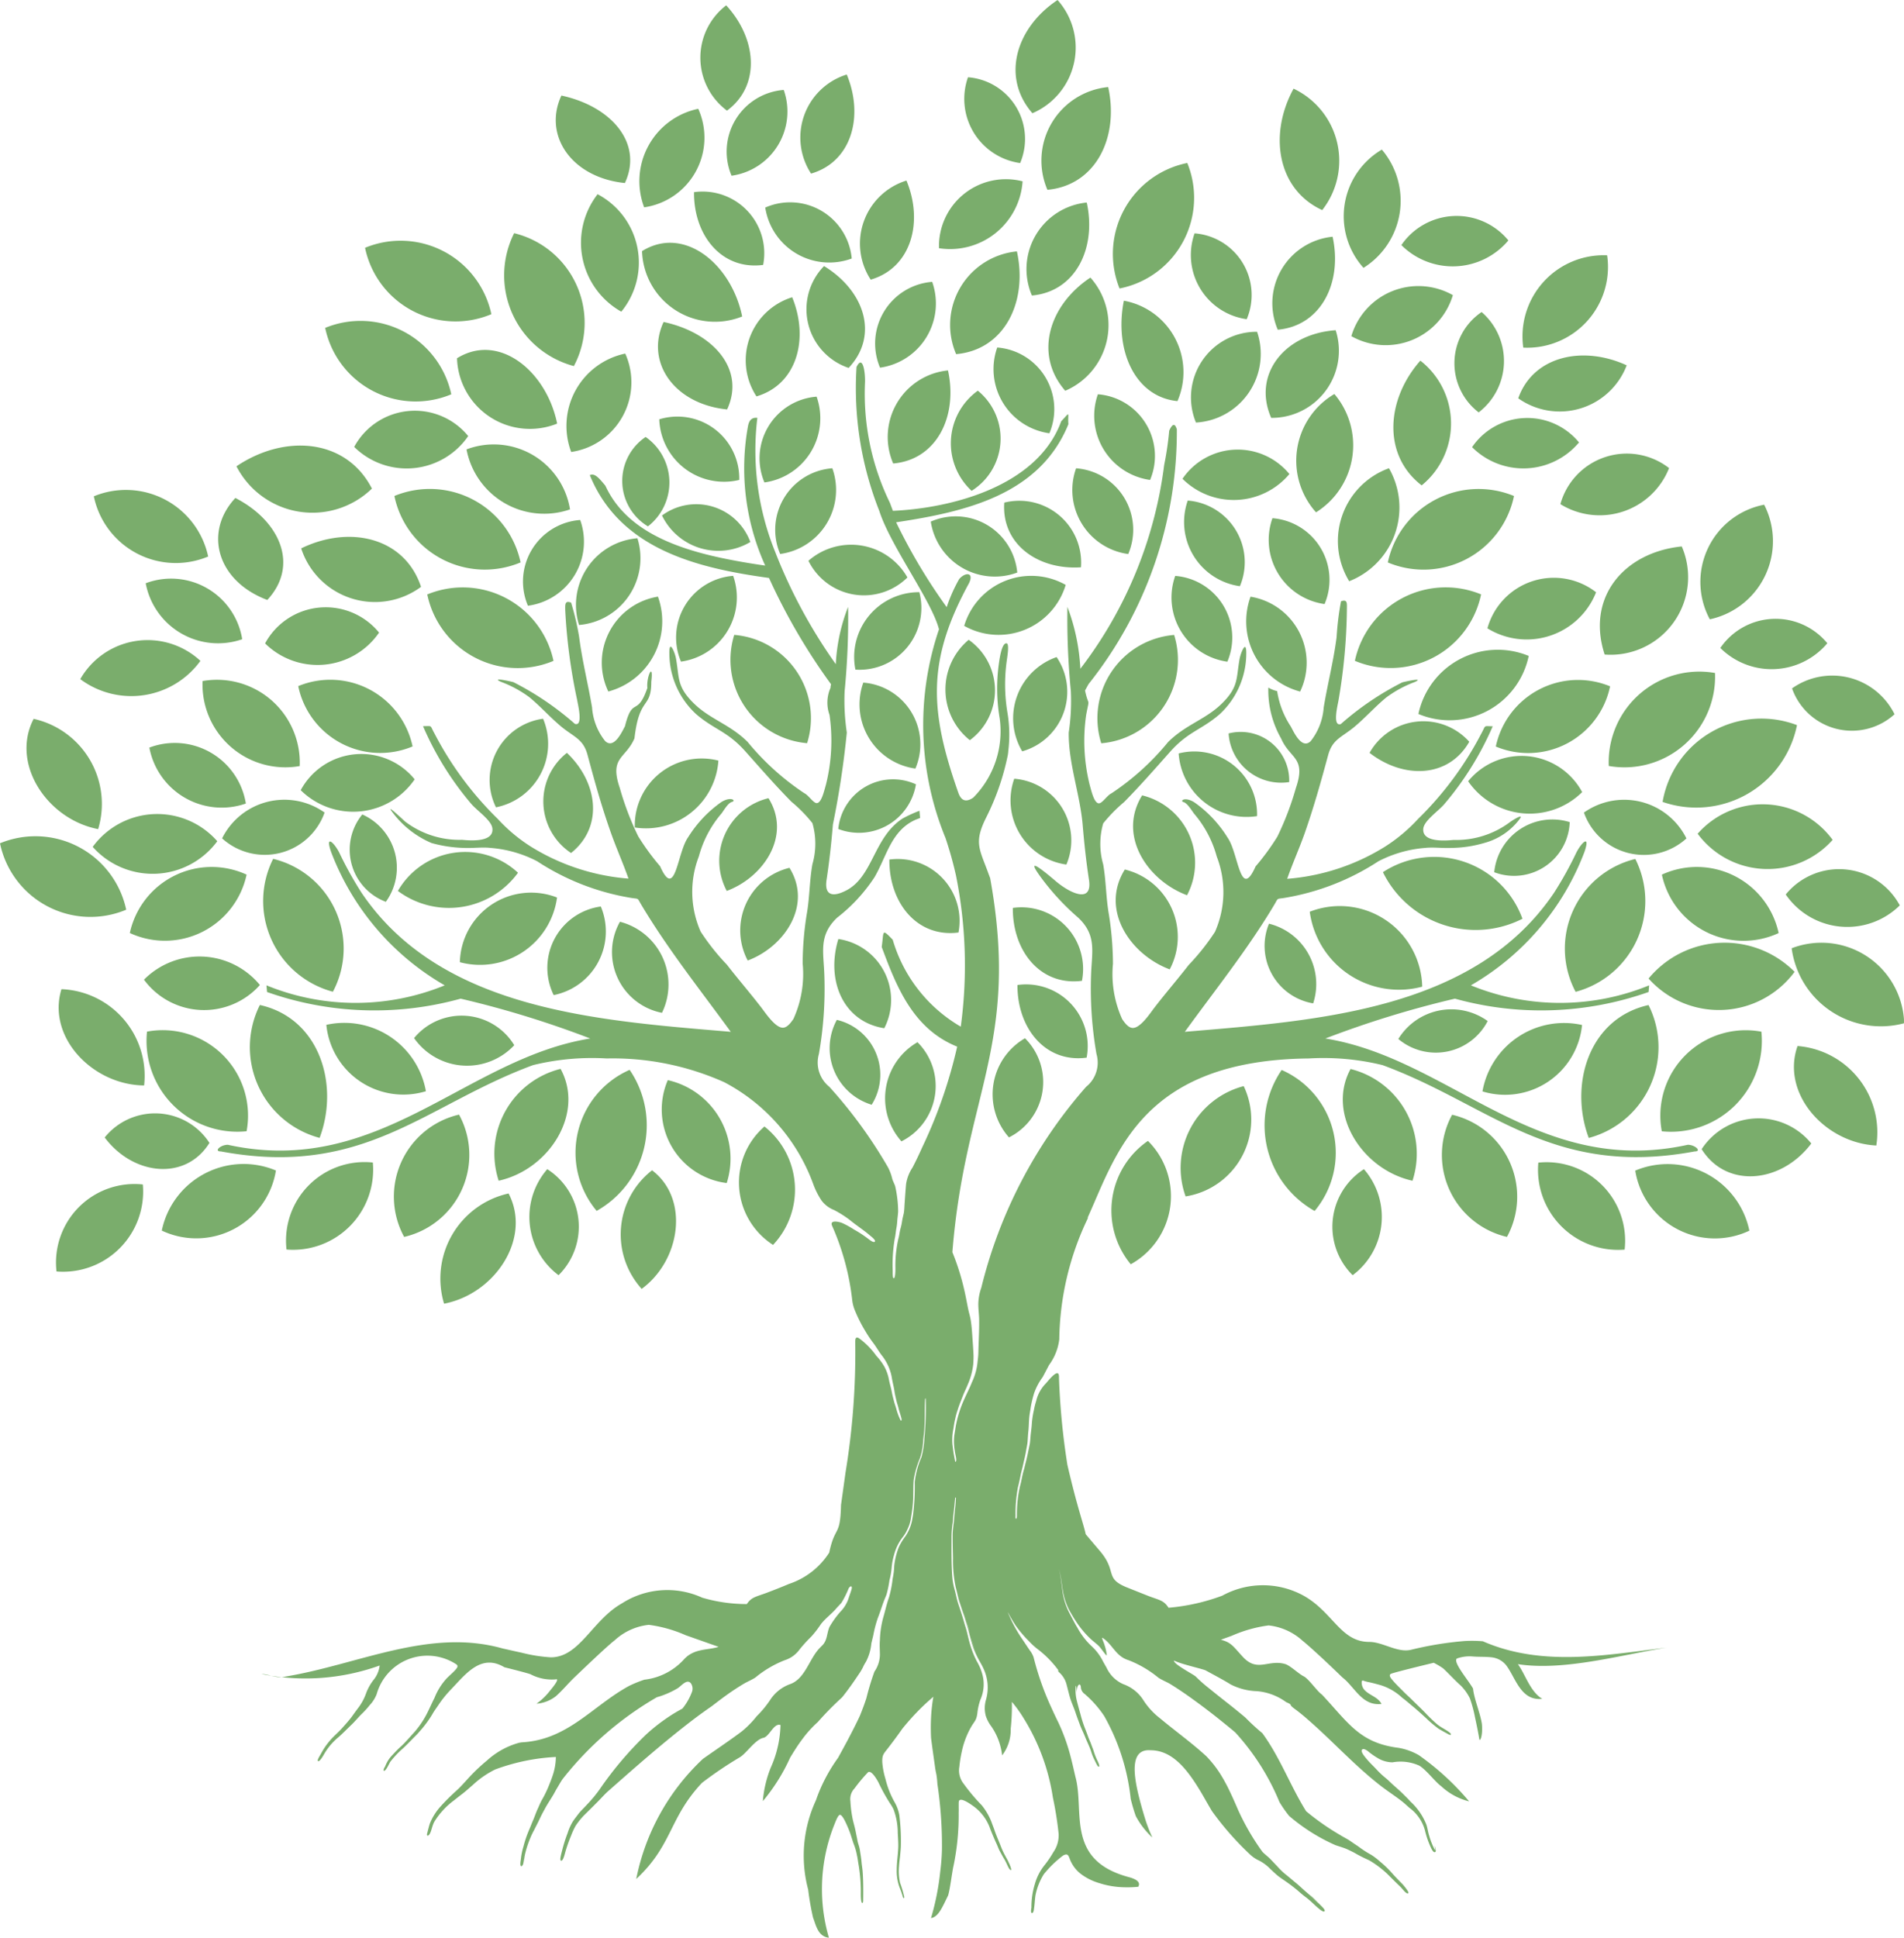 <svg xmlns="http://www.w3.org/2000/svg" width="64.658" height="65.789" viewBox="0 0 64.658 65.789"><g transform="translate(-74.657 -0.006)"><path d="M111.609,41.346a9.767,9.767,0,0,0-.98,4.131,1.84,1.84,0,0,1-.345.869c-.072.134-.145.275-.217.41a2.065,2.065,0,0,0-.292.548,3.912,3.912,0,0,0-.116.484c-.015.118-.039.223-.05.345-.015.159-.012.312-.031.472-.012.118-.017.226-.025.344-.008.1-.035.213-.052.314-.027.174-.077.36-.114.534-.023.1-.052.194-.072.3-.029.139-.052.261-.089.4a4.658,4.658,0,0,0-.081.98.2.2,0,0,0,.008.093c.039,0,.035-.072.037-.1a4.357,4.357,0,0,1,.107-1.016c.05-.172.072-.354.124-.528.031-.106.056-.223.085-.333.045-.178.078-.358.116-.536.023-.112.027-.269.041-.387s.023-.18.031-.284a3.071,3.071,0,0,1,.074-.509,2.44,2.44,0,0,1,.077-.308,1.253,1.253,0,0,1,.333-.6c.074-.085.265-.325.37-.341.085-.015.07.13.072.188a24.248,24.248,0,0,0,.284,2.919c.329,1.429.544,1.992.623,2.36l.5.589c.567.681.139.9.875,1.206.25.1.5.2.753.3.378.145.519.143.685.4a6.926,6.926,0,0,0,1.824-.41,2.871,2.871,0,0,1,2.762,0c1.007.565,1.254,1.57,2.232,1.57.455,0,.95.373,1.407.269a11.649,11.649,0,0,1,1.833-.3,4.631,4.631,0,0,1,.612.008c2.017.881,4.166.467,6.233.219-1.57.248-3.471.8-5.041.559.248.331.414.931.828,1.177-.743.083-.908-.743-1.239-1.157a.74.74,0,0,0-.478-.252c-.217-.025-.457-.012-.647-.029a1.289,1.289,0,0,0-.532.068c-.078.054.019.242.157.449s.314.436.389.573c.035.35.246.836.3,1.2.039.422-.072.625-.089.509s-.077-.428-.143-.728a4.5,4.5,0,0,0-.174-.647,1.623,1.623,0,0,0-.323-.447c-.151-.13-.5-.5-.589-.575a2.677,2.677,0,0,0-.317-.188c-.161.039-1.388.335-1.458.378-.091.054.031.178.074.23.1.118.234.246.345.358.095.1.2.188.3.288.151.151.306.294.455.449.118.126.256.261.387.374s.279.174.418.277c.093.068.081.128-.019.074s-.238-.128-.341-.192a3.891,3.891,0,0,1-.42-.356c-.157-.143-.3-.275-.466-.411-.122-.1-.221-.19-.35-.285a1.877,1.877,0,0,0-.728-.424c-.143-.039-.244-.068-.391-.1a1.221,1.221,0,0,1-.188-.05c-.041-.015-.058-.008-.064.044a.376.376,0,0,0,.126.3c.174.163.428.217.548.443-.662.083-.91-.579-1.33-.9-.122-.118-.385-.373-.656-.625s-.546-.5-.7-.623a2.03,2.03,0,0,0-1.15-.517,4.563,4.563,0,0,0-1.251.352l-.37.134c.36.093.418.226.745.579.5.546.867.074,1.446.248.176.058.449.329.621.414s.455.509.621.621c.9.962,1.28,1.642,2.6,1.808a2.1,2.1,0,0,1,.689.248,8.985,8.985,0,0,1,1.709,1.57,2.142,2.142,0,0,1-.95-.517c-.2-.137-.577-.647-.792-.718a1.543,1.543,0,0,0-.858-.091.983.983,0,0,1-.515-.151,2.38,2.38,0,0,1-.329-.234c-.045-.031-.163-.11-.2-.031s.141.273.192.335c.085.1.207.215.3.314a2.768,2.768,0,0,0,.31.294c.089.07.176.163.265.242.126.112.246.215.364.335.078.078.141.137.215.223a2.106,2.106,0,0,1,.544.782c.044.126.056.261.1.391a2.266,2.266,0,0,0,.18.453c.07.124-.044-.242.021-.064.012.037.05.157-.019.161s-.145-.2-.167-.248a2.959,2.959,0,0,1-.157-.478,1.41,1.41,0,0,0-.54-.786c-.093-.085-.166-.153-.267-.232-.24-.184-.492-.345-.732-.534-.865-.677-1.6-1.49-2.422-2.207-.155-.137-.314-.269-.482-.391-.221-.163-.017-.106-.273-.217a1.963,1.963,0,0,0-.993-.373,2.1,2.1,0,0,1-.9-.232c-.174-.116-.712-.4-.836-.47-.1-.054-.821-.207-1.08-.337-.039.112.677.478.736.542a4.91,4.91,0,0,0,.447.395c.221.18.443.356.668.532.192.153.383.306.573.467a7.429,7.429,0,0,0,.575.529c.606.828.954,1.8,1.487,2.65a8.448,8.448,0,0,0,1.157.809c.124.078.246.133.37.221.107.077.209.137.314.217a3.44,3.44,0,0,0,.368.232,2.25,2.25,0,0,1,.3.23,3.437,3.437,0,0,1,.414.4c.112.126.232.246.35.368.039.041.207.242.2.288-.006.068-.095-.008-.116-.027-.062-.062-.11-.13-.176-.192-.139-.133-.269-.263-.406-.4a3.344,3.344,0,0,0-.641-.484,4.715,4.715,0,0,1-.426-.211c-.093-.056-.209-.11-.308-.157s-.284-.1-.407-.143a6.363,6.363,0,0,1-1.57-.991,4.1,4.1,0,0,1-.329-.472,8.021,8.021,0,0,0-1.5-2.363c-.18-.153-.364-.3-.546-.447q-.549-.438-1.115-.836c-.195-.134-.391-.267-.594-.387-.118-.062-.242-.114-.356-.188a3.684,3.684,0,0,0-1.012-.594l-.033-.011c-.411-.139-.519-.534-.844-.743-.031-.021-.023.008-.015.033.023.074.056.134.078.217a1.53,1.53,0,0,1,.074.341c-.044-.008-.2-.25-.259-.306-.081-.085-.192-.163-.281-.246a3.207,3.207,0,0,1-.436-.5,5.365,5.365,0,0,1-.314-.513,2.238,2.238,0,0,1-.209-.67c-.015-.124-.039-.242-.054-.368a2.537,2.537,0,0,0-.072-.322,2.7,2.7,0,0,1,.068.348c.011.116.033.223.044.337a2.284,2.284,0,0,0,.248.811c.091.167.167.329.269.492a2.444,2.444,0,0,0,.492.635,1.749,1.749,0,0,1,.381.517c.039.066.074.133.114.2a1.116,1.116,0,0,0,.573.563,1.333,1.333,0,0,1,.666.523,2.438,2.438,0,0,0,.571.629c.509.426,1.088.84,1.579,1.293a3.733,3.733,0,0,1,.5.643,5.88,5.88,0,0,1,.314.588c.095.2.182.4.271.606a8.171,8.171,0,0,0,.809,1.394c.054.068.186.167.256.236s.163.172.246.256a2.76,2.76,0,0,0,.256.256c.143.112.281.234.424.35.091.077.172.155.261.234.116.1.226.19.333.3.039.041.1.1.139.137-.021-.029-.114-.118-.145-.153,0,0-.182-.19-.133-.143.124.118.238.246.362.368.025.025.186.174.106.2-.06.021-.263-.172-.312-.217-.093-.085-.172-.161-.273-.242a3.682,3.682,0,0,1-.288-.234,5.329,5.329,0,0,0-.432-.331c-.072-.05-.161-.11-.23-.161-.091-.068-.2-.176-.288-.256a1.444,1.444,0,0,0-.385-.289,1.116,1.116,0,0,1-.3-.2,10.1,10.1,0,0,1-1.3-1.479c-.116-.194-.228-.395-.341-.589-.462-.78-.974-1.477-1.746-1.477-.716-.054-.588.846-.35,1.746.06.226.126.449.192.66a5.326,5.326,0,0,0,.221.556,2.71,2.71,0,0,1-.563-.728,5.908,5.908,0,0,1-.172-.584,7.269,7.269,0,0,0-.9-2.811,3.636,3.636,0,0,0-.66-.747.3.3,0,0,1-.133-.238c-.015-.139-.1-.093-.124.029a.886.886,0,0,0-.017.167s-.017-.331-.035-.213a1.481,1.481,0,0,0,.035.466c.039.159.087.325.13.484a3.99,3.99,0,0,0,.161.495c.041.1.077.207.116.308.029.072.062.143.089.219s.054.139.081.223a2.2,2.2,0,0,0,.139.348c.008.021.091.188.025.178-.033,0-.112-.18-.13-.215a1.762,1.762,0,0,1-.124-.308c-.05-.157-.139-.329-.2-.484s-.134-.292-.19-.449c-.044-.122-.089-.234-.13-.36-.064-.2-.155-.377-.209-.581-.037-.134-.07-.273-.107-.41a.823.823,0,0,0-.252-.4c-.064-.072,0-.029-.035-.085a3.451,3.451,0,0,0-.7-.706,2.439,2.439,0,0,1-.284-.261,4.157,4.157,0,0,1-.445-.521,4.721,4.721,0,0,1-.255-.432c-.066-.12.089.217.089.217a4.884,4.884,0,0,0,.37.647c.091.133.176.265.269.4a.81.81,0,0,1,.128.234,9.621,9.621,0,0,0,.588,1.676c.083.184.167.364.256.544a6.533,6.533,0,0,1,.428,1.214c.056.211.1.422.151.635.314,1.161-.348,2.811,1.8,3.391.294.078.414.186.331.331a3.814,3.814,0,0,1-.654.008,2.9,2.9,0,0,1-.662-.13,1.946,1.946,0,0,1-.594-.285,1.152,1.152,0,0,1-.4-.5c-.058-.137-.068-.25-.244-.153a3.722,3.722,0,0,0-.656.637,2.151,2.151,0,0,0-.281.716c-.023.157-.027.314-.052.467,0,.031-.023.147-.072.13s-.015-.153-.012-.188a2.65,2.65,0,0,1,.112-.782,1.81,1.81,0,0,1,.314-.631,3.386,3.386,0,0,0,.317-.463.994.994,0,0,0,.18-.625,11.778,11.778,0,0,0-.195-1.231,7.109,7.109,0,0,0-.993-2.692,4.3,4.3,0,0,0-.4-.556,7.185,7.185,0,0,1-.039.91,1.424,1.424,0,0,1-.292.908,2.145,2.145,0,0,0-.366-.984,1.224,1.224,0,0,1-.188-.356,1.007,1.007,0,0,1,.006-.548,1.51,1.51,0,0,0-.095-1.082c-.048-.107-.12-.219-.176-.329a3.05,3.05,0,0,1-.143-.314c-.1-.265-.149-.538-.236-.807-.039-.122-.066-.234-.112-.358s-.083-.252-.128-.378c-.058-.159-.087-.345-.134-.511.058.188.085.362.155.552.048.13.089.263.137.393.041.114.072.238.112.354.06.178.1.368.159.55a2.813,2.813,0,0,0,.118.31c.029.062-.037-.087-.037-.089a5.755,5.755,0,0,1-.2-.66c-.031-.116-.072-.23-.107-.345s-.078-.23-.116-.341c-.045-.134-.091-.252-.126-.389s-.064-.252-.1-.383a4.4,4.4,0,0,1-.091-.98c-.006-.259-.012-.519-.012-.778,0-.209.045-.434.058-.645.012-.192.045-.383.05-.575a.212.212,0,0,0,0-.064c-.031.006-.023.019-.027.056-.017.143-.023.279-.044.422s-.019.265-.039.4a3.15,3.15,0,0,0-.037.5c0,.43-.006.9.027,1.326a2.2,2.2,0,0,0,.081.434c.05.182.074.344.139.525.045.13.087.265.13.4.035.11.062.223.1.335.058.18.091.378.147.565a3.242,3.242,0,0,0,.24.606,1.773,1.773,0,0,1,.172.395,1.279,1.279,0,0,1-.052.894,2.012,2.012,0,0,0-.107.478c-.035.242-.095.255-.211.455a2.881,2.881,0,0,0-.312.815,4.418,4.418,0,0,0-.087.534.725.725,0,0,0,.147.581A6.467,6.467,0,0,0,108,61.3a2.147,2.147,0,0,1,.325.559c.035.1.072.188.106.288.066.194.155.387.228.581a2.463,2.463,0,0,0,.133.279c.045.089.085.149.126.246a1.056,1.056,0,0,1,.081.221c-.012.06-.068-.021-.081-.041-.062-.112-.1-.221-.172-.335-.045-.072-.095-.17-.137-.246s-.072-.166-.107-.242c-.077-.166-.145-.329-.213-.5a1.59,1.59,0,0,0-.612-.809c-.064-.044-.426-.306-.459-.133-.011.054,0,.306-.006.381a8.361,8.361,0,0,1-.174,1.8c-.05.211-.118.809-.186,1.012-.209.428-.331.724-.579.765a8.685,8.685,0,0,0,.314-1.583,7.124,7.124,0,0,0,.058-.757,14.186,14.186,0,0,0-.155-2.215,2.961,2.961,0,0,0-.033-.314c-.021-.1-.035-.166-.048-.265-.045-.327-.093-.654-.134-.98-.011-.234-.012-.467,0-.7a5.785,5.785,0,0,1,.078-.7,7.506,7.506,0,0,0-.556.521c-.176.182-.341.37-.5.567-.157.226-.323.447-.49.664-.147.19-.195.219-.188.472a2.634,2.634,0,0,0,.107.563,3.066,3.066,0,0,0,.323.813,1.348,1.348,0,0,1,.149.422,7.176,7.176,0,0,1,.052,1.012c0,.1-.015.23-.023.331-.012.128-.031.246-.039.378a1.811,1.811,0,0,0,.033.569,4.049,4.049,0,0,1,.143.478c.006.056-.027.068-.048,0a2.685,2.685,0,0,0-.1-.292,1.575,1.575,0,0,1-.107-.618c0-.259.041-.5.052-.757.006-.141-.008-.35-.017-.495a2.292,2.292,0,0,0-.141-.8,1.4,1.4,0,0,0-.122-.209,6.377,6.377,0,0,1-.391-.707c-.041-.081-.234-.426-.352-.352a5.4,5.4,0,0,0-.463.552.522.522,0,0,0-.139.432,4.054,4.054,0,0,0,.077.608c.031.143.072.271.1.414.019.1.044.207.062.312s.064.2.083.329c.021.141.045.265.056.407.011.116.031.223.039.341.021.3.021.629.017.927,0,.023.006.137-.039.114s-.041-.294-.041-.352a5.683,5.683,0,0,0-.072-.917c-.023-.116-.031-.221-.058-.339a1.973,1.973,0,0,0-.1-.36c-.037-.091-.062-.184-.093-.277a2.852,2.852,0,0,0-.122-.329c-.035-.077-.172-.416-.263-.414-.066,0-.151.234-.176.294a5.9,5.9,0,0,0-.2,3.879c-.373-.041-.439-.426-.538-.683a8.842,8.842,0,0,1-.166-.95,4.474,4.474,0,0,1,.265-3.037,5.252,5.252,0,0,1,.318-.739,5.572,5.572,0,0,1,.432-.7c.13-.238.261-.474.385-.712s.246-.476.356-.714c.081-.2.155-.395.221-.6a8.829,8.829,0,0,1,.273-.9,1.04,1.04,0,0,0,.186-.563c0-.172-.015-.331,0-.507a3.236,3.236,0,0,1,.11-.755c.07-.238.116-.462.2-.7a3.749,3.749,0,0,0,.122-.625,2.473,2.473,0,0,0,.054-.44,2.448,2.448,0,0,1,.153-.629,1.953,1.953,0,0,1,.221-.366,1.494,1.494,0,0,0,.226-.517c.015-.077.029-.161.041-.238a7.71,7.71,0,0,0,.056-1.094,2.874,2.874,0,0,1,.226-.842,2.985,2.985,0,0,0,.1-.635,11.244,11.244,0,0,0,.048-1.318c0-.072-.021-.06-.025,0-.012.209-.008.443-.012.654a5.318,5.318,0,0,1-.05.7,2.209,2.209,0,0,1-.11.627,3.261,3.261,0,0,0-.211.724c-.017.149-.012.339-.017.5a4.322,4.322,0,0,1-.072.763,1.313,1.313,0,0,1-.13.44,1.19,1.19,0,0,1-.155.256,1.647,1.647,0,0,0-.294.6,2.183,2.183,0,0,0-.083.44,2.438,2.438,0,0,1-.074.424,3.49,3.49,0,0,1-.1.484c-.029.077-.062.149-.091.226-.07.188-.126.373-.2.561a3.926,3.926,0,0,0-.155.581c-.021.1-.05.2-.07.3a1.659,1.659,0,0,1-.184.618,1.3,1.3,0,0,0-.1.184,1.934,1.934,0,0,1-.143.238c-.192.288-.373.544-.565.782-.145.134-.288.269-.426.41s-.271.284-.4.43a3.767,3.767,0,0,0-.519.573c-.153.2-.289.42-.422.639a6.339,6.339,0,0,1-.925,1.473,3.9,3.9,0,0,1,.269-1.138,3.739,3.739,0,0,0,.331-1.446c-.226-.085-.383.41-.592.436-.279.072-.569.528-.792.66a13.244,13.244,0,0,0-1.283.867c-1.128,1.2-.991,2.108-2.232,3.264a7.612,7.612,0,0,1,2.265-4.079c.228-.161.457-.318.678-.472s.436-.306.635-.455a3.284,3.284,0,0,0,.513-.521,3.516,3.516,0,0,0,.467-.567,1.346,1.346,0,0,1,.664-.521c.482-.166.635-.78.943-1.154.056-.068.1-.107.161-.17.166-.174.143-.395.234-.614a3.155,3.155,0,0,1,.373-.521,1.17,1.17,0,0,0,.277-.453c.031-.1.072-.2.1-.3.041-.134-.039-.143-.1-.033a3.116,3.116,0,0,1-.242.484c-.064.072-.139.145-.2.219-.161.18-.354.318-.5.509a3.424,3.424,0,0,1-.325.42,4.836,4.836,0,0,0-.395.434.989.989,0,0,1-.459.35l-.033.011a3.65,3.65,0,0,0-1.012.594c-.114.074-.238.126-.36.192-.2.118-.4.248-.589.383s-.358.265-.534.4c-.219.151-.434.306-.645.467-.993.759-1.93,1.585-2.867,2.412-.126.112-.25.255-.373.377-.145.147-.292.292-.439.436A2.523,2.523,0,0,0,94.2,62a2.679,2.679,0,0,0-.155.341,5.1,5.1,0,0,0-.213.623c-.008.031-.072.273-.139.2-.031-.035.045-.3.058-.352a4.989,4.989,0,0,1,.18-.567,1.814,1.814,0,0,1,.176-.395c.056-.087.139-.188.2-.271.078-.1.2-.211.285-.308a4.55,4.55,0,0,0,.428-.515A11.969,11.969,0,0,1,96.591,58.9a6.208,6.208,0,0,1,.645-.519,5.456,5.456,0,0,1,.594-.366,1.987,1.987,0,0,0,.321-.556.322.322,0,0,0-.029-.3c-.133-.172-.325.083-.447.161a2.921,2.921,0,0,1-.712.308,11.191,11.191,0,0,0-3.2,2.778c-.068.095-.137.226-.2.327-.041.068-.074.137-.116.207-.1.17-.211.329-.3.5-.062.114-.112.207-.167.327s-.126.248-.186.373a2.534,2.534,0,0,0-.126.261,3.544,3.544,0,0,0-.2.637c-.015.081-.029.157-.044.236-.011.05.021-.064.021-.064.019-.081.031-.166.052-.246-.017.074-.054.364-.12.395-.083.039-.037-.19-.033-.223a2.2,2.2,0,0,1,.085-.426,3.94,3.94,0,0,1,.2-.589c.045-.1.085-.213.13-.314.06-.137.1-.269.166-.406.045-.1.077-.182.133-.284a3.85,3.85,0,0,0,.221-.447c.052-.13.095-.232.139-.364a2.05,2.05,0,0,0,.116-.65,6.9,6.9,0,0,0-2.06.424,3.153,3.153,0,0,0-.767.532c-.118.1-.219.195-.344.292-.095.072-.184.141-.277.217a2.59,2.59,0,0,0-.674.724c-.083.143-.1.329-.17.436-.041.064-.107.07-.078-.035s.056-.223.089-.325a1.918,1.918,0,0,1,.362-.581c.128-.143.281-.3.42-.428.064-.062.13-.118.194-.18.134-.13.265-.284.395-.422a6.084,6.084,0,0,1,.573-.536,2.664,2.664,0,0,1,1.088-.6c.031-.006.06-.011.091-.015,1.57-.083,2.4-1.239,3.645-1.916a4.163,4.163,0,0,1,.519-.211,2.139,2.139,0,0,0,1.347-.693c.35-.378.795-.3,1.173-.422l-1.119-.395a4.563,4.563,0,0,0-1.251-.352,2.024,2.024,0,0,0-1.15.517c-.3.234-1.107,1.012-1.353,1.245s-.389.424-.651.66a1.221,1.221,0,0,1-.66.256,2.182,2.182,0,0,0,.467-.453c.18-.213.314-.414.18-.373a1.56,1.56,0,0,1-.854-.176c-.118-.041-.517-.145-.883-.236-.8-.48-1.322.244-1.829.769a3.8,3.8,0,0,0-.422.528c-.072.107-.139.194-.2.306a3.782,3.782,0,0,1-.387.529c-.06.068-.1.118-.167.184-.155.153-.294.306-.457.453a3.152,3.152,0,0,0-.418.447c-.027.044-.166.356-.219.292-.023-.027.039-.122.054-.151a1.087,1.087,0,0,1,.252-.387c.1-.11.188-.2.3-.3.149-.141.292-.312.432-.463a3.106,3.106,0,0,0,.381-.542c.11-.2.2-.416.306-.625a2.142,2.142,0,0,1,.4-.647c.1-.107.242-.221.329-.327.045-.054.083-.112.015-.163a1.789,1.789,0,0,0-2.708,1.012,1.165,1.165,0,0,1-.238.374,2.93,2.93,0,0,1-.273.3c-.124.122-.226.252-.356.374-.145.139-.279.279-.43.411a2.125,2.125,0,0,0-.47.546c-.015.025-.186.341-.232.255-.019-.037.087-.2.107-.238a2.423,2.423,0,0,1,.352-.5c.114-.126.255-.244.37-.374s.223-.246.329-.389c.072-.1.143-.2.219-.3a1.8,1.8,0,0,0,.265-.495,1.678,1.678,0,0,1,.265-.466.943.943,0,0,0,.194-.472,7.444,7.444,0,0,1-4.009.289c.248,0,.5.166.828.083,2.48-.414,4.876-1.653,7.36-.95.226.05.44.1.643.143a5.257,5.257,0,0,0,.991.157c.979,0,1.409-1.268,2.416-1.833a2.852,2.852,0,0,1,2.725-.192,5.35,5.35,0,0,0,1.514.217c.163-.24.3-.242.677-.383.25-.095.5-.192.753-.3a2.589,2.589,0,0,0,1.369-1.065c.2-.941.374-.511.4-1.616L103.37,50a25.071,25.071,0,0,0,.331-4.383c0-.114-.012-.277.149-.161a2.613,2.613,0,0,1,.563.577,1.977,1.977,0,0,1,.265.352,1.461,1.461,0,0,1,.167.463c.029.149.072.279.1.43.019.11.05.217.077.325.021.078.052.155.074.238a1.939,1.939,0,0,0,.145.387c.045.033.033-.052.027-.07-.027-.116-.074-.234-.1-.354-.023-.089-.052-.166-.072-.256-.023-.107-.045-.182-.062-.3-.021-.153-.064-.3-.089-.455a1.671,1.671,0,0,0-.344-.772c-.091-.118-.174-.263-.265-.389a4.169,4.169,0,0,1-.294-.436,4.909,4.909,0,0,1-.356-.706,1.342,1.342,0,0,1-.087-.329,8.544,8.544,0,0,0-.683-2.534c-.1-.223.242-.139.339-.1a3.148,3.148,0,0,1,.41.226,3.968,3.968,0,0,1,.474.31c.035.027.195.157.23.091.027-.05-.128-.17-.166-.2-.219-.192-.462-.341-.687-.529a3.787,3.787,0,0,0-.536-.339.968.968,0,0,1-.424-.321,2.626,2.626,0,0,1-.281-.556,6.373,6.373,0,0,0-3.022-3.461,9.275,9.275,0,0,0-3.993-.807,8.441,8.441,0,0,0-2.5.226c-3.668,1.353-5.73,3.835-10.6,2.931-.252,0-.019-.226.234-.226,5.138,1.128,8.076-2.931,12.307-3.608a33.654,33.654,0,0,0-4.4-1.353,10.951,10.951,0,0,1-6.576-.226l-.019-.226a7.987,7.987,0,0,0,6.053,0,8.846,8.846,0,0,1-3.86-4.534c-.2-.577.083-.345.275.019a12.527,12.527,0,0,0,.755,1.363c2.681,3.982,7.985,4.344,12.467,4.723l.078.008c-1.047-1.438-2.139-2.807-3.041-4.319-.149-.252-.06-.18-.374-.234a8.256,8.256,0,0,1-3.161-1.239,4.125,4.125,0,0,0-1.587-.453c-.281-.033-.594.015-.9,0a4.5,4.5,0,0,1-1.1-.166,3.244,3.244,0,0,1-1.368-1.1c-.161-.226.463.366.467.368a3.045,3.045,0,0,0,1.938.623c.345.035,1.08.072,1.03-.387-.029-.267-.478-.569-.7-.813a10.425,10.425,0,0,1-1.655-2.658c.335,0,.219-.054.395.261a11.383,11.383,0,0,0,2.145,2.89,5.552,5.552,0,0,0,1.117.935A7.367,7.367,0,0,0,96,29.835c-.178-.507-.406-1.018-.59-1.535-.322-.908-.554-1.744-.8-2.662-.145-.54-.447-.6-.885-.956-.391-.325-.726-.706-1.094-1.007a3.907,3.907,0,0,0-.958-.519c-.378-.174.356-.011.422.011a10.017,10.017,0,0,1,2.085,1.415c.292.095.1-.656.077-.809a19.113,19.113,0,0,1-.406-3.055c0-.174-.023-.337.2-.252a8.932,8.932,0,0,1,.273,1.165c.107.823.3,1.58.439,2.391a2.054,2.054,0,0,0,.443,1.142c.306.294.579-.329.674-.5.261-1.045.41-.292.761-1.3-.041-.389.219-.918.133-.211,0,.939-.406.472-.571,1.92-.3.7-.858.629-.5,1.68a9.8,9.8,0,0,0,.629,1.649,8.112,8.112,0,0,0,.74,1.012c.525,1.181.577-.453.951-.979a4.123,4.123,0,0,1,1.132-1.2c.327-.2.509-.045.364-.006s-.277.289-.364.4a3.716,3.716,0,0,0-.765,1.45,3.337,3.337,0,0,0,.06,2.555,7.6,7.6,0,0,0,.89,1.121c.383.495.786.958,1.171,1.458.141.182.5.732.765.681.143-.027.255-.195.325-.294a3.691,3.691,0,0,0,.314-1.88,10.732,10.732,0,0,1,.139-1.682c.1-.563.089-1.113.192-1.692a2.514,2.514,0,0,0,0-1.394,4.857,4.857,0,0,0-.71-.724c-.561-.569-1.032-1.113-1.556-1.7-.618-.7-1.057-.74-1.682-1.276a2.813,2.813,0,0,1-.91-2.046c-.011-.54.192-.039.226.161.116.656.023.945.6,1.514.552.546,1.227.712,1.831,1.313a8.736,8.736,0,0,0,1.924,1.74c.147.068.318.356.436.337.151-.025.234-.395.3-.625a6.153,6.153,0,0,0,.122-2.367,1.24,1.24,0,0,1,.039-.933c-.023.015.027-.134.006-.118a20.556,20.556,0,0,1-2.1-3.6c-2.439-.335-5.058-.972-6.086-3.492.163-.066.285.064.529.36.668,1.458,2.253,2.087,3.889,2.441.517.112,1.039.2,1.539.271a8,8,0,0,1-.585-4.735c.041-.217.145-.3.318-.281a9.159,9.159,0,0,0,.6,4.538,17.6,17.6,0,0,0,2.064,3.825,6.116,6.116,0,0,1,.418-1.945,25.687,25.687,0,0,1-.118,2.857,7.336,7.336,0,0,0,.074,1.409,30.606,30.606,0,0,1-.472,3.118c-.056.66-.118,1.235-.217,1.891-.078.532.223.588.683.345.9-.478.921-1.8,1.9-2.435a4.588,4.588,0,0,1,.573-.263l.021.246-.143.054c-.842.366-.993,1.26-1.409,1.963a5.674,5.674,0,0,1-1.268,1.369c-.627.6-.459,1.15-.432,1.926a12.793,12.793,0,0,1-.184,2.7,1.056,1.056,0,0,0,.354,1.113,15.917,15.917,0,0,1,1.992,2.733,1.64,1.64,0,0,1,.145.391c.023.081.072.166.1.252a4.07,4.07,0,0,1,.1.844c0,.085-.023.228-.029.323s-.011.145-.027.24c-.025.13-.031.252-.06.378a5.242,5.242,0,0,0-.068,1.094c0,.041-.006.219.025.24.068.045.066-.292.066-.323a4.156,4.156,0,0,1,.1-1.01c.033-.112.041-.226.072-.345a1.829,1.829,0,0,0,.05-.221c.015-.112.039-.195.062-.3.019-.087.023-.267.031-.364.015-.209.029-.424.048-.631a1.4,1.4,0,0,1,.219-.561c.116-.223.223-.447.325-.677a16.293,16.293,0,0,0,1.191-3.426c-1.494-.6-2.056-2.021-2.563-3.384.078-.536-.012-.645.374-.246a5.052,5.052,0,0,0,2.311,2.952,15.5,15.5,0,0,0-.161-5.124,12.449,12.449,0,0,0-.358-1.283,10.1,10.1,0,0,1-.221-7.083c-.246-.966-1.649-2.834-2.027-4.021a11.32,11.32,0,0,1-.773-4.884c.2-.414.294.112.289.5a8.441,8.441,0,0,0,.846,4.113c.033.091.068.18.1.269,1.924-.085,4.9-.8,5.716-3.041.331-.348.215-.3.244.1-.98,2.406-3.509,2.977-5.85,3.33a19.151,19.151,0,0,0,1.717,2.881,5.325,5.325,0,0,1,.424-.954c.211-.244.517-.23.331.145-1.431,2.625-1.339,4.321-.364,7.1.091.261.24.358.509.178a3.2,3.2,0,0,0,.9-2.689,6.073,6.073,0,0,1-.029-1.857c.015-.095.089-.732.267-.693.1.023.008.523,0,.6a5.8,5.8,0,0,0,.027,1.764,4.521,4.521,0,0,1,.025,1.3c0,.037-.008.074-.012.114a8.439,8.439,0,0,1-.751,2.162c-.393.8-.226,1.026.064,1.8.027.077.056.153.085.23,1.018,5.631-.858,7.325-1.283,12.7a8.168,8.168,0,0,1,.41,1.309c.05.215.087.436.134.654.025.116.058.213.077.333.035.207.05.459.064.67q.019.245.031.49c.006.1,0,.244-.008.35a2.36,2.36,0,0,1-.186.687c-.05.128-.118.256-.167.387-.064.166-.122.3-.176.476a2.226,2.226,0,0,0-.077.271,3.178,3.178,0,0,0-.064.35,1.823,1.823,0,0,0-.035.563c.019.126.027.238.054.364,0,.017.037.2.037.2.021.039.037-.023.037-.054,0-.093-.041-.213-.05-.314a1.763,1.763,0,0,1-.015-.523c.015-.095.031-.188.045-.285a3.919,3.919,0,0,1,.306-.966c.081-.184.172-.356.246-.544a2.09,2.09,0,0,0,.188-.654c.011-.122.029-.228.031-.352.008-.364.031-.736.027-1.1,0-.209-.035-.393-.027-.606a1.756,1.756,0,0,1,.1-.5,16.145,16.145,0,0,1,3.558-6.82,1.053,1.053,0,0,0,.354-1.113,12.884,12.884,0,0,1-.184-2.7c.027-.778.195-1.33-.432-1.926a8.332,8.332,0,0,1-1.268-1.369c-.381-.519-.318-.571.48.107a2.716,2.716,0,0,0,.467.327c.457.242.761.188.683-.345-.1-.656-.161-1.229-.217-1.891-.093-1.04-.484-2.077-.472-3.118a7.193,7.193,0,0,0,.072-1.409,25.235,25.235,0,0,1-.116-2.857,6.887,6.887,0,0,1,.439,2.1,14.313,14.313,0,0,0,2.847-6.922,10.47,10.47,0,0,0,.17-1.161c.083-.184.182-.306.259-.045a13.759,13.759,0,0,1-3,8.651l-.118.215c.13.6.161.18.037.838a6.186,6.186,0,0,0,.122,2.367c.064.23.149.6.3.625.118.019.288-.269.436-.337a8.693,8.693,0,0,0,1.924-1.74c.6-.6,1.276-.765,1.831-1.313.575-.567.48-.858.6-1.514.035-.2.236-.7.226-.161a2.816,2.816,0,0,1-.91,2.046c-.625.536-1.063.579-1.682,1.276-.523.589-1,1.134-1.556,1.7a5.217,5.217,0,0,0-.71.724,2.514,2.514,0,0,0,0,1.394c.1.579.093,1.128.192,1.692a10.915,10.915,0,0,1,.139,1.682,3.7,3.7,0,0,0,.314,1.88c.07.1.182.267.325.294.269.052.625-.5.765-.681.385-.5.788-.964,1.171-1.458a7.628,7.628,0,0,0,.89-1.121,3.341,3.341,0,0,0,.06-2.555,3.735,3.735,0,0,0-.765-1.45c-.087-.112-.23-.362-.364-.4s.037-.195.364.006a4.076,4.076,0,0,1,1.132,1.2c.374.525.426,2.16.951.979a8.1,8.1,0,0,0,.74-1.012,10.019,10.019,0,0,0,.629-1.649c.36-1.051-.2-.984-.5-1.68a3.311,3.311,0,0,1-.436-1.731,1.084,1.084,0,0,0,.3.12,2.983,2.983,0,0,0,.463,1.2c.095.172.368.795.674.5a2.072,2.072,0,0,0,.443-1.142c.134-.811.333-1.568.439-2.391a9.789,9.789,0,0,1,.149-1.216c.226-.085.2.081.2.252a19.227,19.227,0,0,1-.284,3.107c-.025.155-.217.9.077.809a9.96,9.96,0,0,1,2.085-1.415c.066-.021.8-.184.422-.011a3.906,3.906,0,0,0-.958.519c-.368.3-.706.683-1.094,1.007-.436.358-.739.416-.885.956-.248.918-.482,1.752-.8,2.662-.184.517-.414,1.028-.59,1.535a7.352,7.352,0,0,0,3.322-1.092,5.6,5.6,0,0,0,1.117-.935,11.36,11.36,0,0,0,2.145-2.89c.176-.314.06-.265.395-.261a10.49,10.49,0,0,1-1.657,2.658c-.217.242-.668.546-.7.813-.05.459.685.422,1.03.387a3.045,3.045,0,0,0,1.938-.623s.47-.314.306-.089a2.218,2.218,0,0,1-1.21.817,4.1,4.1,0,0,1-1.1.166c-.308.015-.621-.031-.9,0a4.152,4.152,0,0,0-1.587.453,8.312,8.312,0,0,1-3.161,1.239c-.314.056-.226-.019-.374.234-.9,1.512-2,2.881-3.041,4.319l.078-.008c4.483-.378,9.787-.74,12.467-4.723a12.49,12.49,0,0,0,.755-1.363c.192-.366.472-.6.273-.019a8.844,8.844,0,0,1-3.858,4.534,7.987,7.987,0,0,0,6.053,0l-.019.226a10.955,10.955,0,0,1-6.576.226,33.812,33.812,0,0,0-4.4,1.353c4.231.677,7.168,4.737,12.307,3.608.252,0,.486.226.234.226-4.867.9-6.928-1.579-10.6-2.931a8.444,8.444,0,0,0-2.5-.226c-5.689.058-6.533,3.25-7.518,5.414Zm21.112-20.314a2.714,2.714,0,0,0,1.845-3.891A2.67,2.67,0,0,0,132.721,21.032ZM100.909,42.271a2.519,2.519,0,0,1-.292-4.02A2.734,2.734,0,0,1,100.909,42.271Zm12.147.658a2.643,2.643,0,0,0,.584-4.189A2.869,2.869,0,0,0,113.056,42.929ZM83.734,20.375c-1.709-.643-2.168-2.3-1.084-3.463C84.181,17.7,84.819,19.21,83.734,20.375ZM87.76,30.623a1.889,1.889,0,0,1-.8-2.966A1.98,1.98,0,0,1,87.76,30.623Zm9.377,3.769A2.1,2.1,0,0,1,95.71,31.3,2.2,2.2,0,0,1,97.137,34.392Zm-3.088-5.426a2.1,2.1,0,0,1-.141-3.4C94.965,26.568,95.158,28.083,94.049,28.966Zm10.209,8.546a1.914,1.914,0,0,0-1.183-2.881A2.008,2.008,0,0,0,104.258,37.512Zm1.012,1.243a2.1,2.1,0,0,0,.544-3.366A2.2,2.2,0,0,0,105.269,38.755Zm3.651-.134a2.1,2.1,0,0,0,.544-3.366A2.2,2.2,0,0,0,108.92,38.62Zm-20.2-3.374a2.093,2.093,0,0,1,3.4.244A2.195,2.195,0,0,1,88.716,35.246ZM93.46,33.79a2.1,2.1,0,0,1,1.6-3.008A2.2,2.2,0,0,1,93.46,33.79Zm6.589-1.173a2.186,2.186,0,0,1,1.417-3.148C102.251,30.728,101.308,32.145,100.048,32.617Zm4.636,2.3a2.093,2.093,0,0,0-1.558-3.031C102.7,33.283,103.283,34.694,104.684,34.915Zm6.872,1a2.094,2.094,0,0,0-2.348-2.47C109.2,34.905,110.15,36.1,111.556,35.914Zm5.788-8.2a2.131,2.131,0,0,0-2.662-2.131A2.314,2.314,0,0,0,117.344,27.714Zm8.051,1.9a1.892,1.892,0,0,0,2.567-1.7A1.983,1.983,0,0,0,125.4,29.615Zm-3.252,5.664a1.981,1.981,0,0,0,3.033-.61A2.113,2.113,0,0,0,122.143,35.279ZM124.971,10.6a2.1,2.1,0,0,0-.1,3.407A2.2,2.2,0,0,0,124.971,10.6ZM114.379,32.917a2.354,2.354,0,0,0-1.524-3.391C112.009,30.884,113.025,32.408,114.379,32.917Zm3.372-1.552a1.979,1.979,0,0,0,1.5,2.706A2.112,2.112,0,0,0,117.751,31.366ZM96.8,39.738c1.276.966.972,3.055-.352,4.026A2.758,2.758,0,0,1,96.8,39.738ZM93.242,39.7a2.316,2.316,0,0,1,.383,3.6A2.47,2.47,0,0,1,93.242,39.7Zm1.676,1.415a3.073,3.073,0,0,1,1.121-4.787A3.335,3.335,0,0,1,94.918,41.117Zm-2.991-.592c.795,1.524-.459,3.411-2.19,3.744A2.96,2.96,0,0,1,91.927,40.525Zm7.408-.352a2.517,2.517,0,0,1-2-3.494A2.731,2.731,0,0,1,99.335,40.173Zm-5.643-3.879c.828,1.506-.381,3.421-2.1,3.8A2.964,2.964,0,0,1,93.692,36.295Zm-3.448,1.553A2.857,2.857,0,0,1,88.382,42,2.857,2.857,0,0,1,90.243,37.848ZM79.507,40.219a2.72,2.72,0,0,1-2.931,2.954A2.666,2.666,0,0,1,79.507,40.219Zm7.811-.745a2.72,2.72,0,0,1-2.931,2.954A2.666,2.666,0,0,1,87.318,39.474Zm-3.291.271a2.739,2.739,0,0,1-3.876,2.04A2.837,2.837,0,0,1,84.027,39.745Zm-2.257-.937c-.809,1.3-2.588,1.111-3.558-.184A2.2,2.2,0,0,1,81.77,38.808ZM135.7,35.519c-.569,1.609.927,3.291,2.675,3.378A2.94,2.94,0,0,0,135.7,35.519Zm-58.956-1.93c-.5,1.63,1.059,3.252,2.807,3.269A2.942,2.942,0,0,0,76.741,33.589ZM120.975,39.7a2.316,2.316,0,0,0-.383,3.6A2.47,2.47,0,0,0,120.975,39.7ZM119.3,41.119a3.072,3.072,0,0,0-1.119-4.787A3.336,3.336,0,0,0,119.3,41.119ZM75.8,24.411c-.792,1.524.459,3.411,2.19,3.744A2.96,2.96,0,0,0,75.8,24.411ZM104.225,9.5a2.24,2.24,0,0,1,1.214-3.364C106.025,7.547,105.6,9.1,104.225,9.5ZM102.2,5.9a2.24,2.24,0,0,1,1.212-3.364C104,3.952,103.579,5.5,102.2,5.9ZM99.345,3.762A2.239,2.239,0,0,1,99.318.187C100.356,1.311,100.5,2.91,99.345,3.762Zm1,9.7a2.24,2.24,0,0,1,1.214-3.364C102.139,11.515,101.72,13.064,100.34,13.466Zm14.58,27.162a2.642,2.642,0,0,0,1.967-3.744A2.869,2.869,0,0,0,114.92,40.628ZM100.573,9a2.094,2.094,0,0,0-2.348-2.47C98.213,8,99.167,9.186,100.573,9Zm10.827,24.3a2.094,2.094,0,0,0-2.348-2.47C109.04,32.3,109.994,33.487,111.4,33.305Zm-4.193-1.641a2.1,2.1,0,0,0-2.348-2.47C104.848,30.655,105.8,31.847,107.208,31.665Zm-4.083-3.515a1.869,1.869,0,0,1,2.637-1.51A1.96,1.96,0,0,1,103.124,28.15Zm2.621-2.05a2.1,2.1,0,0,0-1.771-2.913A2.2,2.2,0,0,0,105.745,26.1Zm-2.038-3.354a2.1,2.1,0,0,0,2.17-2.629A2.2,2.2,0,0,0,103.707,22.746ZM87.287,16.594a2.9,2.9,0,0,1-4.6-.757C84.332,14.728,86.416,14.894,87.287,16.594Zm18.186,3.016a2.1,2.1,0,0,1-3.362-.565A2.2,2.2,0,0,1,105.472,19.61Zm-2-7.114a2.1,2.1,0,0,1-.832-3.457C104.008,9.875,104.521,11.387,103.474,12.5ZM96.532,7.045A2.389,2.389,0,0,0,98.369,3.7,2.51,2.51,0,0,0,96.532,7.045Zm-2.478,8.306A2.39,2.39,0,0,0,95.89,12.01,2.51,2.51,0,0,0,94.054,15.351Zm3.084,2.156a1.958,1.958,0,0,1,3,.9A2.125,2.125,0,0,1,97.138,17.507Zm-1.823,5.976A2.272,2.272,0,0,1,97,20.262,2.467,2.467,0,0,1,95.315,23.483ZM99.761,16.3a2.1,2.1,0,0,0-2.716-2.058A2.2,2.2,0,0,0,99.761,16.3ZM95.878,6.22c-1.812-.184-2.785-1.618-2.156-2.97C95.415,3.614,96.507,4.867,95.878,6.22Zm3.471,7.687c-1.812-.184-2.785-1.618-2.156-2.97C98.886,11.3,99.978,12.554,99.349,13.907ZM99.5,5.972a2.1,2.1,0,0,1,1.771-2.913A2.2,2.2,0,0,1,99.5,5.972Zm1.117,10.414a2.1,2.1,0,0,1,1.771-2.913A2.2,2.2,0,0,1,100.62,16.385Zm.534,2.429a2.094,2.094,0,0,1,1.771-2.911A2.194,2.194,0,0,1,101.153,18.814Zm-4.491-.939a1.8,1.8,0,0,1-.078-3.035A1.885,1.885,0,0,1,96.662,17.875Zm1.123,4.593a2.1,2.1,0,0,1,1.771-2.913A2.2,2.2,0,0,1,97.786,22.468Zm4.282,2.77a2.836,2.836,0,0,0-2.474-3.678A2.843,2.843,0,0,0,102.068,25.238Zm-9.479-4.667A2.094,2.094,0,0,1,94.36,17.66,2.194,2.194,0,0,1,92.589,20.571Zm1.735.654a2.272,2.272,0,0,1,1.982-2.946A2.275,2.275,0,0,1,94.324,21.224Zm1.434-10.639A2.686,2.686,0,0,1,94.951,6.6,2.625,2.625,0,0,1,95.758,10.585Zm-4.415.087a3.137,3.137,0,0,1-4.286-2.255A3.152,3.152,0,0,1,91.343,10.672Zm-1.361,2.72A3.137,3.137,0,0,1,85.7,11.138,3.152,3.152,0,0,1,89.982,13.393ZM94.014,17.3A2.683,2.683,0,0,1,90.5,15.263,2.622,2.622,0,0,1,94.014,17.3Zm-1.678,1.8a3.137,3.137,0,0,1-4.286-2.255A3.152,3.152,0,0,1,92.336,19.1Zm-3.38.829a2.633,2.633,0,0,1-4.071-1.305C86.53,17.822,88.4,18.25,88.956,19.932Zm-1.425,1.553a2.536,2.536,0,0,1-3.872.368A2.34,2.34,0,0,1,87.531,21.485ZM99.86,10.751a2.477,2.477,0,0,1-3.4-2.219C97.889,7.642,99.5,8.976,99.86,10.751Zm-6.283,3.637a2.477,2.477,0,0,1-3.4-2.219C91.606,11.281,93.218,12.613,93.577,14.387Zm-.124,8.055a3.137,3.137,0,0,1-4.286-2.255A3.152,3.152,0,0,1,93.453,22.442Zm-14.51,8.448a3.137,3.137,0,0,1-4.286-2.255A3.152,3.152,0,0,1,78.943,30.891ZM91.5,27.415A2.1,2.1,0,0,1,93.1,24.407,2.2,2.2,0,0,1,91.5,27.415ZM106.545,8.433a2.272,2.272,0,0,1,2.838-2.271A2.466,2.466,0,0,1,106.545,8.433ZM96.215,28.1a2.273,2.273,0,0,1,2.838-2.271A2.466,2.466,0,0,1,96.215,28.1Zm-2.641,2.373a2.638,2.638,0,0,1-3.3,2.2A2.42,2.42,0,0,1,93.573,30.477Zm-4.452,6.58A2.627,2.627,0,0,1,85.739,34.8,2.813,2.813,0,0,1,89.121,37.058Zm10.215-6.8a2.185,2.185,0,0,1,1.417-3.148C101.542,28.365,100.6,29.782,99.336,30.254ZM82.882,21.708a2.5,2.5,0,0,1-3.277-1.9A2.445,2.445,0,0,1,82.882,21.708Zm.124,5.579a2.5,2.5,0,0,1-3.277-1.9A2.445,2.445,0,0,1,83.006,27.288Zm-.97,1.279a2.728,2.728,0,0,1-4.231.192A2.712,2.712,0,0,1,82.036,28.566Zm2.8-2.552a2.813,2.813,0,0,1-3.3-2.886A2.813,2.813,0,0,1,84.835,26.014Zm-1.353,7.433a2.536,2.536,0,0,1-3.937-.18A2.656,2.656,0,0,1,83.482,33.446ZM83.031,29.7a2.836,2.836,0,0,1-3.965,1.982A2.842,2.842,0,0,1,83.031,29.7Zm2.648-2.106a2.156,2.156,0,0,1-3.48.875A2.361,2.361,0,0,1,85.679,27.592Zm8.467-15.159a3.188,3.188,0,0,1-2.029-4.512A3.132,3.132,0,0,1,94.146,12.433ZM85.962,33.676a3.188,3.188,0,0,1-2.029-4.512A3.132,3.132,0,0,1,85.962,33.676Zm-4.5-11.231a2.9,2.9,0,0,1-4.079.618A2.634,2.634,0,0,1,81.465,22.445Zm10.786,7.191a2.9,2.9,0,0,1-4.079.618,2.634,2.634,0,0,1,4.079-.618ZM90.557,14.811a2.536,2.536,0,0,1-3.872.368A2.34,2.34,0,0,1,90.557,14.811ZM88.739,26.465a2.534,2.534,0,0,1-3.87.368A2.338,2.338,0,0,1,88.739,26.465ZM81.726,18.9a2.843,2.843,0,0,1-3.883-2.044A2.856,2.856,0,0,1,81.726,18.9Zm6.942,6.448A2.843,2.843,0,0,1,84.785,23.3,2.856,2.856,0,0,1,88.668,25.348Zm-3.157,13.29a3.188,3.188,0,0,1-2.029-4.512C85.511,34.577,86.19,36.832,85.511,38.638Zm-2.48-.226a3.083,3.083,0,0,1-3.382-3.382A2.9,2.9,0,0,1,83.031,38.412ZM118.049,11.2a2.271,2.271,0,0,1,1.862-3.157C120.248,9.582,119.534,11.065,118.049,11.2ZM109.7,10.039a2.271,2.271,0,0,1,1.862-3.157C111.9,8.426,111.187,9.907,109.7,10.039Zm-4.712,5.7a2.271,2.271,0,0,1,1.862-3.157C107.189,14.129,106.475,15.612,104.99,15.742Zm2.664.931a2.094,2.094,0,0,0,.211-3.4A2.2,2.2,0,0,0,107.655,16.673ZM110.226,6.45a2.509,2.509,0,0,1,2.064-3.488C112.665,4.666,111.872,6.3,110.226,6.45Zm-3.1,5.579a2.509,2.509,0,0,1,2.064-3.488C109.566,10.246,108.773,11.884,107.127,12.029Zm-2.584.459a2.1,2.1,0,0,1,1.771-2.913A2.2,2.2,0,0,1,104.543,12.488ZM109.3,5.542a2.1,2.1,0,0,0-1.771-2.913A2.2,2.2,0,0,0,109.3,5.542Zm.993,9.175a2.1,2.1,0,0,0-1.771-2.913A2.2,2.2,0,0,0,110.29,14.716ZM109.717,3.85a2.425,2.425,0,0,0,.854-3.843C109.169.935,108.641,2.617,109.717,3.85Zm1.115,9.423a2.425,2.425,0,0,0,.854-3.843C110.284,10.358,109.756,12.04,110.832,13.273Zm-10.188-6.22a2.1,2.1,0,0,1,2.937,1.73A2.2,2.2,0,0,1,100.644,7.052Zm5.621,10.662a2.1,2.1,0,0,1,2.937,1.73A2.2,2.2,0,0,1,106.265,17.714ZM119.558,7.139a2.71,2.71,0,0,0-.972-4.123C117.737,4.56,118.025,6.434,119.558,7.139Zm3.378,9.346a2.71,2.71,0,0,0-.045-4.235C121.724,13.57,121.6,15.461,122.936,16.485Zm-15.344,8.651a2.1,2.1,0,0,0-.039-3.409,2.2,2.2,0,0,0,.039,3.409Zm1.779.378a2.1,2.1,0,0,0,1.167-3.2A2.2,2.2,0,0,0,109.371,25.515Zm1.5,3.843a2.1,2.1,0,0,0-1.771-2.913A2.2,2.2,0,0,0,110.867,29.358Zm9.677-17.941a2.376,2.376,0,0,1,3.447-1.39A2.38,2.38,0,0,1,120.544,11.417ZM107.4,21.254a2.377,2.377,0,0,1,3.447-1.39A2.38,2.38,0,0,1,107.4,21.254Zm1.359-4.183a2.1,2.1,0,0,1,2.607,2.195C109.911,19.364,108.663,18.483,108.761,17.071Zm9.067-2.877c-.645-1.467.443-2.855,2.189-2.977A2.278,2.278,0,0,1,117.827,14.193Zm18.884,7.65a2.273,2.273,0,0,0-3.632.161A2.469,2.469,0,0,0,136.712,21.843Zm-8.432-6.818a2.272,2.272,0,0,0-3.631.161A2.464,2.464,0,0,0,128.28,15.025Zm-2.4-6.86a2.274,2.274,0,0,0-3.632.161A2.468,2.468,0,0,0,125.883,8.165ZM118.444,16.1a2.271,2.271,0,0,0-3.631.161A2.467,2.467,0,0,0,118.444,16.1Zm.364,7.385a2.272,2.272,0,0,0-1.684-3.221A2.466,2.466,0,0,0,118.808,23.485Zm-3.537-9.133a2.229,2.229,0,0,1,2.075-3.082A2.334,2.334,0,0,1,115.271,14.352Zm-.629-.728a2.466,2.466,0,0,0-1.82-3.409C112.491,11.883,113.19,13.481,114.642,13.624Zm-.931,2.681a2.1,2.1,0,0,0-1.771-2.913A2.2,2.2,0,0,0,113.711,16.3Zm-.74,2.511a2.094,2.094,0,0,0-1.771-2.911A2.194,2.194,0,0,0,112.97,18.816Zm3.792,1.092A2.1,2.1,0,0,0,114.992,17,2.2,2.2,0,0,0,116.763,19.908Zm-.426,2.563a2.1,2.1,0,0,0-1.771-2.913A2.2,2.2,0,0,0,116.336,22.471Zm-4.282,2.77a2.836,2.836,0,0,1,2.474-3.678A2.841,2.841,0,0,1,112.054,25.241Zm4.94-14.4a2.1,2.1,0,0,0-1.771-2.913A2.2,2.2,0,0,0,116.994,10.843Zm2.644,9.671a2.1,2.1,0,0,0-1.771-2.913A2.2,2.2,0,0,0,119.638,20.514ZM120.96,9.1a2.685,2.685,0,0,0,.623-4.015A2.624,2.624,0,0,0,120.96,9.1ZM119.348,17.4a2.687,2.687,0,0,0,.623-4.017A2.626,2.626,0,0,0,119.348,17.4Zm1.128,2.338a2.686,2.686,0,0,0,1.349-3.835A2.626,2.626,0,0,0,120.476,19.742Zm1.309-.637a3.137,3.137,0,0,0,4.286-2.255A3.152,3.152,0,0,0,121.785,19.105Zm4.429-5.573a2.435,2.435,0,0,0,3.684-1.119C128.411,11.724,126.72,12.091,126.214,13.532Zm2.937,8.7a2.633,2.633,0,0,0,2.617-3.67C129.821,18.755,128.51,20.274,129.151,22.233Zm-1.506-5.107a2.535,2.535,0,0,0,3.692-1.223A2.34,2.34,0,0,0,127.645,17.126Zm-2.478,4.216a2.536,2.536,0,0,0,3.692-1.223A2.34,2.34,0,0,0,125.167,21.342ZM112.676,9.8a3.136,3.136,0,0,0,2.3-4.261A3.15,3.15,0,0,0,112.676,9.8Zm7.991,12.641a3.137,3.137,0,0,0,4.286-2.255A3.152,3.152,0,0,0,120.667,22.444Zm5.72-10.633a2.742,2.742,0,0,0,2.847-3.134A2.755,2.755,0,0,0,126.386,11.811Zm-3.562,12.438a2.743,2.743,0,0,0,3.746-1.971A2.755,2.755,0,0,0,122.824,24.249Zm1.727.943a2.093,2.093,0,0,0-3.386.377C122.321,26.461,123.846,26.423,124.551,25.192Zm-6.115,1.365a1.648,1.648,0,0,0-2.058-1.647A1.787,1.787,0,0,0,118.436,26.558Zm2.087,9.739c-.828,1.506.381,3.421,2.1,3.8A2.965,2.965,0,0,0,120.524,36.3ZM135.5,32.2a3.056,3.056,0,0,0,3.814,2.547v-.133A2.811,2.811,0,0,0,135.5,32.2ZM119.135,30.96a3.057,3.057,0,0,0,3.819,2.544A2.8,2.8,0,0,0,119.135,30.96ZM125,37.06a2.627,2.627,0,0,0,3.382-2.255A2.813,2.813,0,0,0,125,37.06ZM114.967,30.4a2.354,2.354,0,0,0-1.524-3.391C112.6,28.368,113.613,29.892,114.967,30.4Zm16.15-3.169a3.488,3.488,0,0,0,4.564-2.607,3.406,3.406,0,0,0-4.564,2.607Zm1.19,1.08a2.955,2.955,0,0,0,4.584.209A2.94,2.94,0,0,0,132.307,28.312Zm-3.018-2.3a3.078,3.078,0,0,0,3.608-3.157A3.077,3.077,0,0,0,129.289,26.008Zm1.353,7.218A3.2,3.2,0,0,0,135.6,33,3.35,3.35,0,0,0,130.642,33.226Zm.451-3.527a2.836,2.836,0,0,0,3.965,1.982A2.842,2.842,0,0,0,131.093,29.7Zm4.421-6.322a2.155,2.155,0,0,0,3.48.875A2.361,2.361,0,0,0,135.514,23.377Zm-7.067,4.216a2.155,2.155,0,0,0,3.48.875A2.361,2.361,0,0,0,128.447,27.593Zm-.285,6.084a3.188,3.188,0,0,0,2.029-4.512A3.132,3.132,0,0,0,128.162,33.677Zm-6.541-4.061a3.507,3.507,0,0,0,4.737,1.579A3.187,3.187,0,0,0,121.621,29.616Zm13.679.757a2.536,2.536,0,0,0,3.872.368A2.34,2.34,0,0,0,135.3,30.373ZM124.514,26.53a2.536,2.536,0,0,0,3.872.368A2.34,2.34,0,0,0,124.514,26.53Zm.939-1.179a2.84,2.84,0,0,0,3.881-2.044A2.854,2.854,0,0,0,125.453,25.351Zm-1.483,12.5A2.857,2.857,0,0,0,125.832,42,2.857,2.857,0,0,0,123.97,37.852Zm2.927,1.626a2.72,2.72,0,0,0,2.931,2.954A2.666,2.666,0,0,0,126.9,39.478Zm3.291.271a2.739,2.739,0,0,0,3.876,2.04A2.836,2.836,0,0,0,130.188,39.749ZM128.61,38.64a3.188,3.188,0,0,0,2.029-4.512C128.61,34.579,127.934,36.834,128.61,38.64Zm2.48-.226a3.085,3.085,0,0,0,3.382-3.382A2.9,2.9,0,0,0,131.09,38.415Zm1.353.606c.846,1.351,2.708,1.158,3.724-.192A2.308,2.308,0,0,0,132.443,39.021Z" fill="#7aad6c" fill-rule="evenodd"/></g></svg>